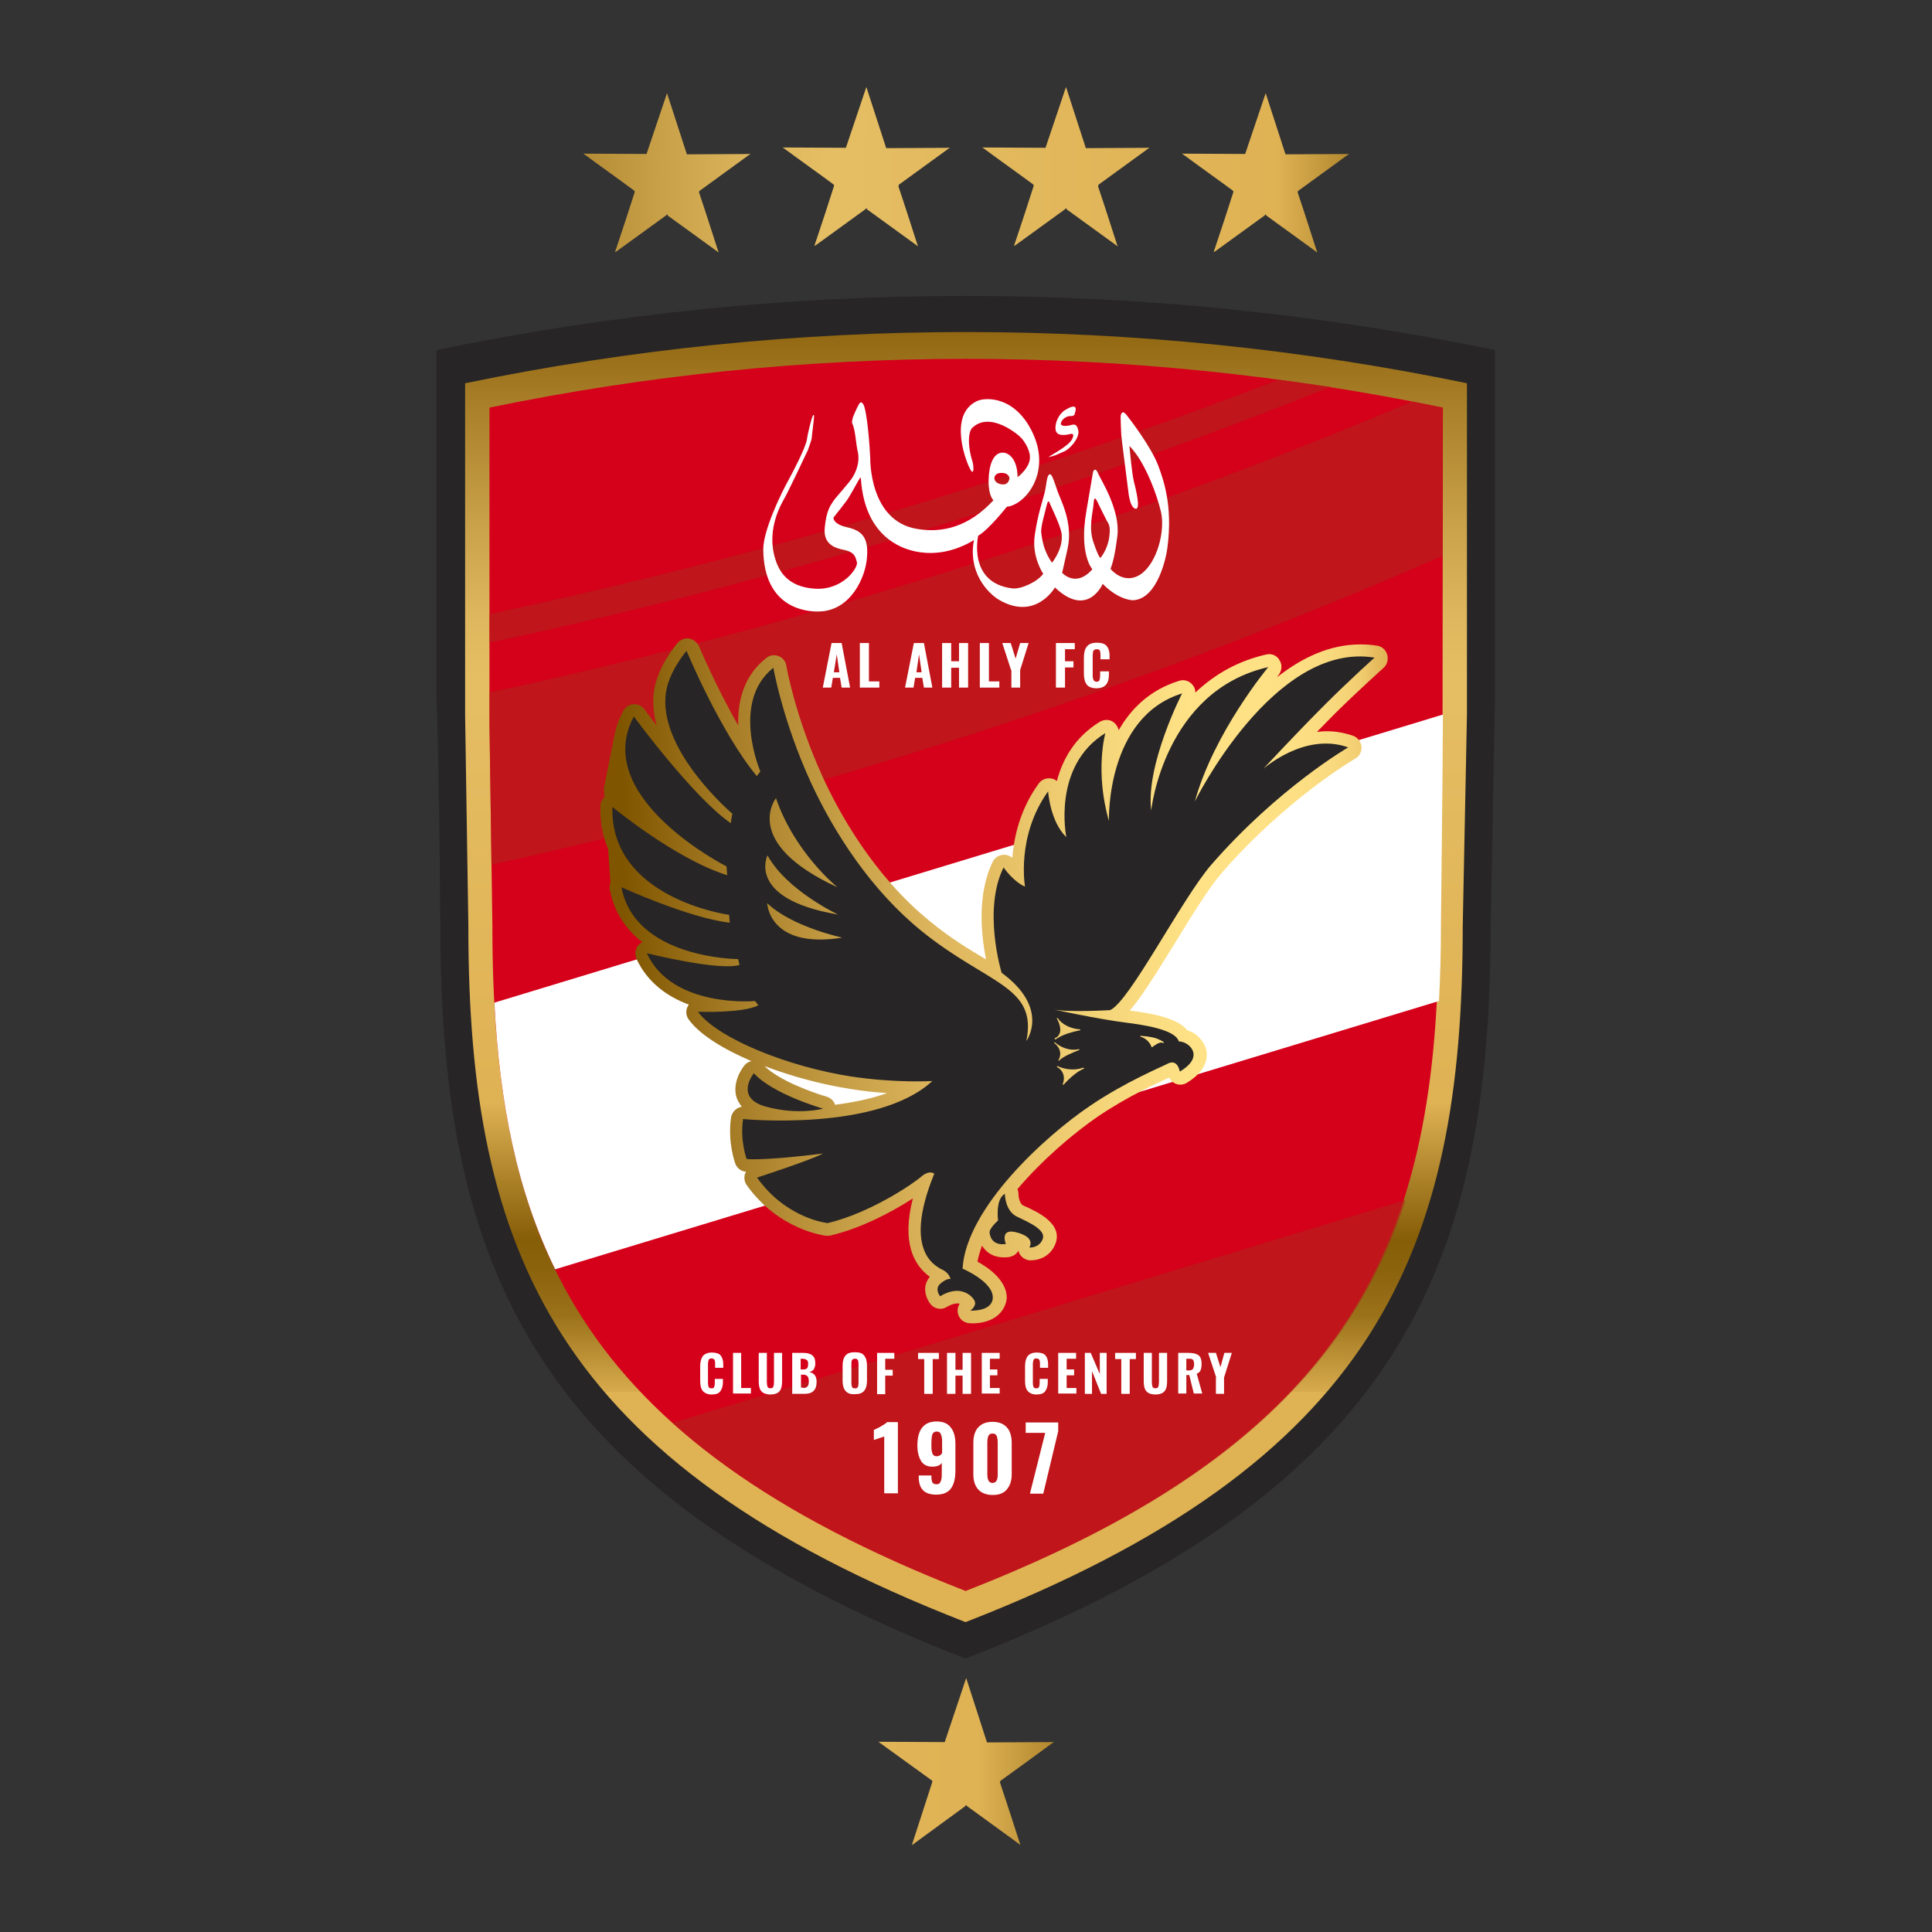 <?xml version="1.0" encoding="UTF-8"?>
<svg id="Layer_1" data-name="Layer 1" xmlns="http://www.w3.org/2000/svg" xmlns:xlink="http://www.w3.org/1999/xlink" viewBox="0 0 960 960">
  <rect x="0" y="0" width="960" height="960" fill="#333333" stroke="none"/>
  <defs>
    <style>
      .cls-1 {
        fill: url(#linear-gradient-6);
      }

      .cls-1, .cls-2, .cls-3, .cls-4, .cls-5, .cls-6, .cls-7, .cls-8, .cls-9, .cls-10, .cls-11, .cls-12, .cls-13 {
        stroke-width: 0px;
      }

      .cls-2, .cls-3 {
        fill: #272525;
      }

      .cls-3, .cls-7 {
        fill-rule: evenodd;
      }

      .cls-4 {
        fill: url(#linear-gradient-5);
      }

      .cls-5 {
        fill: none;
      }

      .cls-6 {
        fill: #fff;
      }

      .cls-7 {
        fill: url(#linear-gradient);
      }

      .cls-8 {
        fill: url(#linear-gradient-2);
      }

      .cls-9 {
        fill: url(#linear-gradient-7);
      }

      .cls-10 {
        fill: url(#linear-gradient-3);
      }

      .cls-11 {
        fill: #b4221a;
        isolation: isolate;
        opacity: .63;
      }

      .cls-12 {
        fill: url(#linear-gradient-4);
      }

      .cls-13 {
        fill: #d5001a;
      }
    </style>
    <linearGradient id="linear-gradient" x1="1338.25" y1="663.59" x2="1338.25" y2="-983.03" gradientTransform="translate(-135.05 338) scale(.46 -.46)" gradientUnits="userSpaceOnUse">
      <stop offset=".14" stop-color="#805500"/>
      <stop offset=".22" stop-color="#a87f28"/>
      <stop offset=".3" stop-color="#c9a149"/>
      <stop offset=".36" stop-color="#deb65d"/>
      <stop offset=".4" stop-color="#e5be64"/>
      <stop offset=".45" stop-color="#e4bb60"/>
      <stop offset=".68" stop-color="#dfb254"/>
      <stop offset=".74" stop-color="#a27820"/>
      <stop offset=".77" stop-color="#875e08"/>
      <stop offset=".79" stop-color="#8c630d"/>
      <stop offset=".82" stop-color="#9b721a"/>
      <stop offset=".84" stop-color="#b4892f"/>
      <stop offset=".87" stop-color="#d7ab4d"/>
      <stop offset=".87" stop-color="#dfb254"/>
      <stop offset="1" stop-color="#dfb254"/>
    </linearGradient>
    <linearGradient id="linear-gradient-2" x1="753.58" y1="-331.17" x2="2290.6" y2="-309.37" gradientTransform="translate(-135.05 338) scale(.46 -.46)" gradientUnits="userSpaceOnUse">
      <stop offset=".14" stop-color="#805500"/>
      <stop offset=".22" stop-color="#a87f28"/>
      <stop offset=".3" stop-color="#c9a149"/>
      <stop offset=".36" stop-color="#deb65d"/>
      <stop offset=".4" stop-color="#e5be64"/>
      <stop offset=".48" stop-color="#f6d67a"/>
      <stop offset=".54" stop-color="#ffe286"/>
      <stop offset=".61" stop-color="#fee084"/>
      <stop offset=".64" stop-color="#f9d97d"/>
      <stop offset=".66" stop-color="#f1cd70"/>
      <stop offset=".67" stop-color="#e6bc5f"/>
      <stop offset=".68" stop-color="#dfb254"/>
      <stop offset=".74" stop-color="#a27820"/>
      <stop offset=".77" stop-color="#875e08"/>
      <stop offset=".79" stop-color="#8c630d"/>
      <stop offset=".82" stop-color="#9b721a"/>
      <stop offset=".84" stop-color="#b4892f"/>
      <stop offset=".87" stop-color="#d7ab4d"/>
      <stop offset=".87" stop-color="#dfb254"/>
      <stop offset="1" stop-color="#dfb254"/>
    </linearGradient>
    <linearGradient id="linear-gradient-3" x1="485.79" y1="549.68" x2="2232.26" y2="546.17" xlink:href="#linear-gradient"/>
    <linearGradient id="linear-gradient-4" x1="485.79" y1="556.79" x2="2232.26" y2="553.29" xlink:href="#linear-gradient"/>
    <linearGradient id="linear-gradient-5" x1="485.79" y1="557.23" x2="2232.26" y2="553.72" xlink:href="#linear-gradient"/>
    <linearGradient id="linear-gradient-6" x1="485.79" y1="550.98" x2="2232.26" y2="547.47" xlink:href="#linear-gradient"/>
    <linearGradient id="linear-gradient-7" x1="102.95" y1="-1166.7" x2="1937.37" y2="-1170.38" xlink:href="#linear-gradient"/>
  </defs>
  <path id="path2" class="cls-3" d="M218.82,458.96c0,170.78,45.56,281.3,260.94,365.16,215.54-83.69,260.94-194.37,260.94-365.16l2.1-111.16v-173.85h0c-173.53-35.87-352.39-35.87-525.92,0v174.01c.32,0,1.45,49.93,1.94,111Z"/>
  <path id="path16" class="cls-7" d="M232.72,460.41c0,161.73,43.14,266.27,247.05,345.61,204.07-79.33,247.05-183.87,247.05-345.61l2.1-105.18v-164.8h0c-164.16-33.93-333.49-33.93-497.81,0v164.8l1.62,105.18Z"/>
  <path id="path17" class="cls-13" d="M716.95,202.54c-156.24-32.31-317.49-32.31-473.73,0v157.37l1.45,100.5c0,154.46,41.04,254.48,235.09,330.09,194.05-75.78,235.09-175.79,235.09-330.09v-59.46c1.29-13.57,1.94-27.14,1.94-41.04l.16-157.37Z"/>
  <path id="path18" class="cls-5" d="M661.21,192.36c-109.55,43.79-251.57,91.61-417.99,127.16v24.56c188.23-40.55,345.12-96.46,458.54-144.61-13.57-2.59-26.98-5.01-40.55-7.11h0Z"/>
  <path id="path19" class="cls-5" d="M243.22,202.54v102.6c153.49-32.64,286.31-75.78,392.14-116.49-130.39-17.45-262.88-12.93-392.14,13.9h0Z"/>
  <path id="path20" class="cls-5" d="M716.95,276.22c-112.45,49.44-274.67,109.87-472.6,153.49l.48,30.7c0,13.09.32,25.69.97,37.97l471.15-143.32v-78.85Z"/>
  <path id="path21" class="cls-5" d="M715.02,497.41l-439.16,133.3c13.57,27.79,32.48,53,58.17,76.26l364.19-110.68c10.02-30.05,15.03-62.85,16.8-98.88h0Z"/>
  <path id="path22" class="cls-6" d="M715.99,460.41s.97-86.6.97-100.5v-4.85l-471.31,143.15c2.59,49.93,11.15,93.55,30.21,132.49l439.16-133.3c.65-11.96.97-24.4.97-37h0Z"/>
  <path id="path23" class="cls-11" d="M698.37,596.3l-364.19,110.68c34.74,31.18,81.92,58.65,145.74,83.53,130.07-50.73,191.79-112.45,218.45-194.21Z"/>
  <path id="path24" class="cls-11" d="M716.95,202.54h0c-5.01-.97-10.02-2.1-15.19-3.07-113.42,47.99-270.31,104.05-458.54,144.61v15.83l.97,69.8c197.93-43.79,360.15-104.21,472.6-153.49v-73.68h.16Z"/>
  <path id="path25" class="cls-11" d="M635.36,188.65c-105.83,40.88-238.64,83.86-392.14,116.49v14.22c166.42-35.55,308.44-83.21,417.99-127.16-8.72-1.13-17.29-2.42-25.85-3.55Z"/>
  <g id="g36">
    <g id="g26">
      <path id="path26" class="cls-6" d="M535.83,214.01c-.65-3.55-2.26-3.23-3.88-2.75-3.88.97-4.85-.16-4.85-.65.48-3.07,4.04-4.04,4.85-3.88,1.13.16,1.78-.48,1.78-.48,0,0,.16.16.65-1.94.48-1.94-.32-2.26-.97-2.26s-1.29,0-4.04,1.62c-3.23,1.94-5.33,6.46-4.85,9.86.48,3.39,4.85,2.75,7.43,2.1,2.59-.48.81,2.75,0,3.72-1.78,2.26-7.76,5.82-8.89,6.46s-2.1,1.29-2.1,1.29c3.23-.48,5.33-1.78,7.76-2.75,3.07-1.29,7.76-6.79,7.11-10.34h0ZM551.18,266.85c-.81,6.3-4.36,10.34-4.36,10.34,0,0-.65.48-3.39-7.43-2.75-7.76-.32-14.86,0-19.87.32-4.04,1.29-1.78,2.75,1.29,1.13,2.42,2.75,5.49,3.39,6.79,1.13,2.42,2.42,2.59,1.62,8.89ZM522.74,279.61c-4.52-6.46-4.85-11.79-5.33-14.7-.48-2.91,1.94-10.5,2.75-14.06s1.62-.32,1.62-.32c0,0,5.01,10.34,5.66,14.22,1.29,7.59-4.69,14.86-4.69,14.86h0ZM497.05,235.02c4.2-.32,4.69,2.42,4.52,2.91s-.48,3.07-3.72,2.75c-5.17-.65-4.52-5.49-.81-5.66h0ZM575.58,231.46c-3.55-9.37-14.06-23.1-16-25.53-2.1-2.42-2.75,0-2.75,1.29s.16,6.3.32,8.89c.16,2.42,3.07,24.07,3.55,28.44.48,4.36,1.78,8.4,3.88,8.24,2.1-.32-.16-9.69-1.13-13.41-.97-3.55-2.26-17.77-2.26-17.77,0,0,1.13.97,3.39,4.04,5.17,7.11,10.02,19.23,12.28,28.6,2.26,9.53-1.94,25.69-10.18,31.18-8.4,5.49-14.86-2.75-14.86-2.75.16-.81,1.78-3.39,3.39-16.32,1.62-12.93-8.4-28.28-9.53-31.02-1.13-2.91-2.1-1.94-2.42-1.13-.32.81-.65,3.72-3.39,19.39-3.88,21.97,2.91,29.24,2.91,29.24-8.08,9.37-14.86,1.94-15.03,1.78,0,0,.32-.97,2.75-12.12,2.75-12.93-3.39-23.75-5.01-28.44s-2.75-8.4-3.72-8.4c-1.78.16-1.62,4.85-2.75,9.37-1.13,4.52-3.23,10.02-4.85,20.84-1.62,10.83,4.2,19.23,4.2,19.23-2.75,3.88-10.83,7.76-15.35,7.27-22.3-2.75-16.97-26.17-16.97-26.17,5.17-2.91,14.22-14.38,14.22-14.38,9.21-.97,21.81-16.64,13.25-35.87-8.56-19.23-23.75-18.74-28.11-16.64-14.7,6.95-5.01,31.35-3.07,34.25,1.78,2.91,1.45-2.26.97-3.88-2.91-9.21-1.94-15.51-.16-17.13,8.89-8.4,22.94,3.39,24.56,5.33,1.62,1.94,5.17,7.11,3.72,11.63-1.45,4.52-5.82,7.59-5.82,7.59,0-9.05-4.52-12.76-8.24-12.12-3.72.65-5.98,5.66-6.14,13.57-.16,7.92,2.42,10.02,2.42,10.02-12.12,13.09-25.21,16.48-38.13,14.22-23.91-4.04-23.1-35.38-23.1-35.38-.81-15.19-2.26-23.59-3.07-25.69s-1.78-2.1-2.26-1.29c-.65.81-2.42,4.69-3.23,6.79-.65,2.1-.48,2.91-.48,2.91,1.78,3.72,1.78,9.86,2.91,14.7.97,4.69-.81,9.21-2.42,11.96-1.62,2.91-8.24,9.86-9.86,12.28s-3.39,5.01-4.2,13.09c-.81,8.24,4.85,10.18,9.86,11.15,5.17,1.13,5.49,3.72,6.14,6.14s-6.62,13.73-20.52,13.09c-14.86-.81-18.58-9.86-20.2-15.19-4.36-14.86,3.39-27.31,4.69-29.73,1.45-2.42,10.83-22.14,11.63-23.91.65-1.78,1.94-5.33,1.94-6.14s1.13-9.21,1.13-10.34c.16-1.13-.32-1.45-.65-.48-.48.81-2.26,7.43-2.91,11.79-.81,4.36-7.11,16.32-9.05,19.87-3.72,6.62-12.76,25.37-12.6,34.74.32,28.6,20.68,30.86,27.47,30.7,16-.16,23.43-17.13,24.07-26.98.81-9.86-2.59-13.25-9.86-14.86s-6.79-4.85-6.79-4.85c.97-1.13,6.14-7.76,7.11-9.21.97-1.45,4.85-8.4,5.49-9.53.65-1.13.97-1.13.97-1.13,1.94,33.12,25.53,38.62,37.97,37.32,10.5-.97,18.26-6.3,18.26-6.3-3.07,16,6.79,26.34,12.44,29.73,18.26,10.66,27.79-6.14,27.79-6.14,16.32,15.51,23.75-1.78,23.75-1.78,6.14,6.3,12.6,8.4,15.67,8.08,11.47-1.13,15.83-20.68,16.48-26.17,2.75-21-2.1-33.93-4.52-40.55h0Z"/>
    </g>
    <g id="g35">
      <g id="g34">
        <path id="path27" class="cls-6" d="M413.2,319.52h5.01l4.2,22.14h-4.2l-.81-4.85h-3.55l-.81,4.85h-4.2l4.36-22.14ZM417.07,334.06l-1.29-8.89-1.45,8.89h2.75Z"/>
        <path id="path28" class="cls-6" d="M427.25,319.52h4.52v19.07h5.17v3.07h-9.69v-22.14Z"/>
        <path id="path29" class="cls-6" d="M454.08,319.52h5.01l4.2,22.14h-4.2l-.81-4.85h-3.55l-.81,4.85h-4.2l4.36-22.14ZM457.95,334.06l-1.29-8.89-1.29,8.89h2.59Z"/>
        <path id="path30" class="cls-6" d="M468.13,319.52h4.52v9.05h3.88v-9.05h4.52v22.14h-4.52v-9.86h-3.88v9.86h-4.52v-22.14Z"/>
        <path id="path31" class="cls-6" d="M486.87,319.52h4.52v19.07h5.17v3.07h-9.69v-22.14Z"/>
        <path id="path32" class="cls-6" d="M502.39,332.93l-4.36-13.41h4.2l2.42,7.76,2.26-7.76h4.2l-4.2,13.41v8.72h-4.36v-8.72h-.16Z"/>
        <path id="path33" class="cls-6" d="M524.68,319.52h9.37v3.07h-4.85v5.98h4.2v3.07h-4.2v10.02h-4.52v-22.14Z"/>
        <path id="path34" class="cls-6" d="M540.03,340.2c-.97-1.29-1.45-3.07-1.45-5.49v-7.92c0-2.42.48-4.36,1.45-5.49.97-1.29,2.59-1.94,5.01-1.94,2.26,0,3.88.48,4.85,1.62s1.45,2.75,1.45,4.69v1.94h-4.52v-2.1c0-.65,0-1.13-.16-1.62,0-.32-.16-.81-.48-.97-.32-.32-.65-.32-1.29-.32-.81,0-1.29.32-1.62.81-.16.48-.32,1.29-.32,2.26v10.02c0,.97.16,1.78.48,2.26s.81.81,1.45.81c.81,0,1.29-.32,1.45-.81.16-.48.32-1.29.32-2.26v-2.1h4.36v1.78c0,2.1-.48,3.72-1.45,4.85-.97,1.13-2.59,1.78-4.85,1.78-2.1,0-3.72-.65-4.69-1.78h0Z"/>
      </g>
    </g>
  </g>
  <g id="g52">
    <g id="g51">
      <path id="path36" class="cls-6" d="M349.21,691.14c-.97-1.13-1.29-2.91-1.29-5.01v-7.27c0-2.26.48-3.88,1.29-5.01.97-1.13,2.42-1.78,4.52-1.78s3.55.48,4.36,1.45c.81.97,1.29,2.42,1.29,4.36v1.78h-4.04v-1.94c0-.65,0-1.13-.16-1.45,0-.32-.16-.65-.48-.97-.32-.16-.65-.32-1.13-.32-.81,0-1.29.32-1.45.81s-.32,1.13-.32,2.1v9.21c0,.97.16,1.62.32,2.1.32.48.65.65,1.45.65.65,0,1.13-.16,1.29-.65.16-.48.32-1.13.32-2.1v-1.94h4.04v1.62c0,1.94-.48,3.39-1.29,4.52-.81,1.13-2.26,1.62-4.36,1.62-1.94,0-3.39-.65-4.36-1.78h0Z"/>
      <path id="path37" class="cls-6" d="M364.24,672.24h4.04v17.45h4.85v2.75h-8.89v-20.2Z"/>
      <path id="path38" class="cls-6" d="M379.27,692.11c-.81-.48-1.45-1.29-1.78-2.26-.32-.97-.48-2.26-.48-3.72v-13.9h4.04v14.54c0,.97.16,1.78.32,2.26.16.48.65.81,1.45.81s1.29-.32,1.45-.81.32-1.29.32-2.26v-14.54h4.04v13.9c0,1.45-.16,2.75-.48,3.72-.32.97-.97,1.78-1.78,2.26-.81.48-2.1.81-3.55.81s-2.59-.32-3.55-.81Z"/>
      <path id="path39" class="cls-6" d="M393.81,672.24h5.17c1.94,0,3.55.32,4.52,1.13,1.13.81,1.62,2.1,1.62,4.2,0,1.13-.32,2.1-.81,2.91-.48.65-1.29,1.13-2.26,1.29,1.13.16,2.1.65,2.75,1.45.65.81.97,1.94.97,3.39,0,4.04-1.94,5.98-5.98,5.98h-6.14v-20.36h.16ZM398.98,680.48c.97,0,1.62-.16,2.1-.65.32-.48.48-1.13.48-2.1s-.16-1.62-.65-1.94-1.13-.65-2.26-.65h-.81v5.33h1.13ZM399.14,689.69c.97,0,1.78-.32,2.1-.81.48-.48.65-1.29.65-2.42s-.16-1.94-.65-2.59c-.48-.48-1.13-.81-2.1-.81h-1.13v6.46h1.13v.16Z"/>
      <path id="path40" class="cls-6" d="M420.14,691.14c-.97-1.13-1.45-2.75-1.45-5.01v-7.59c0-2.26.48-3.88,1.45-5.01.97-1.13,2.42-1.62,4.69-1.62,2.1,0,3.72.48,4.52,1.62.97,1.13,1.45,2.75,1.45,5.01v7.59c0,2.1-.48,3.88-1.45,5.01-.97,1.13-2.42,1.62-4.52,1.62-2.26.16-3.72-.48-4.69-1.62ZM426.28,689.2c.16-.48.32-1.13.32-1.94v-9.53c0-.81-.16-1.45-.32-1.94-.32-.48-.65-.65-1.45-.65-.65,0-1.13.16-1.45.65-.32.48-.32,1.13-.32,1.94v9.53c0,.81.16,1.45.32,1.94s.65.65,1.45.65c.65.16,1.13-.16,1.45-.65Z"/>
      <path id="path41" class="cls-6" d="M435.82,672.24h8.56v2.91h-4.52v5.49h3.72v2.91h-3.72v9.21h-4.04v-20.52Z"/>
      <path id="path42" class="cls-6" d="M459.25,675.31h-3.07v-3.07h10.34v3.07h-3.07v17.29h-4.2v-17.29Z"/>
      <path id="path43" class="cls-6" d="M470.56,672.24h4.2v8.4h3.55v-8.4h4.2v20.36h-4.2v-9.05h-3.55v9.05h-4.2v-20.36Z"/>
      <path id="path44" class="cls-6" d="M487.84,672.24h8.89v2.91h-4.85v5.33h3.72v2.91h-3.72v6.3h4.85v2.75h-8.89v-20.2Z"/>
      <path id="path45" class="cls-6" d="M510.63,691.14c-.97-1.13-1.29-2.91-1.29-5.01v-7.27c0-2.26.48-3.88,1.29-5.01.97-1.13,2.42-1.78,4.52-1.78s3.55.48,4.36,1.45c.81.97,1.29,2.42,1.29,4.36v1.78h-4.04v-1.94c0-.65,0-1.13-.16-1.45,0-.32-.16-.65-.48-.97-.32-.16-.65-.32-1.13-.32-.81,0-1.29.32-1.45.81-.16.48-.32,1.13-.32,2.1v9.21c0,.97.16,1.62.32,2.1.32.48.65.65,1.45.65.65,0,1.13-.16,1.29-.65.16-.48.32-1.13.32-2.1v-1.94h4.04v1.62c0,1.94-.48,3.39-1.29,4.52-.81,1.13-2.26,1.62-4.36,1.62-1.94,0-3.39-.65-4.36-1.78h0Z"/>
      <path id="path46" class="cls-6" d="M525.81,672.24h8.89v2.91h-4.69v5.33h3.72v2.91h-3.72v6.3h4.85v2.75h-9.05v-20.2Z"/>
      <path id="path47" class="cls-6" d="M539.06,672.24h2.91l4.52,10.5v-10.5h3.39v20.36h-2.75l-4.52-11.31v11.31h-3.55v-20.36Z"/>
      <path id="path48" class="cls-6" d="M557.16,675.31h-3.07v-3.07h10.34v3.07h-3.07v17.29h-4.2v-17.29Z"/>
      <path id="path49" class="cls-6" d="M570.57,692.11c-.81-.48-1.45-1.29-1.78-2.26-.32-.97-.48-2.26-.48-3.72v-13.9h4.04v14.54c0,.97.16,1.78.32,2.26.16.48.65.81,1.45.81s1.29-.32,1.45-.81c.16-.48.32-1.29.32-2.26v-14.54h4.04v13.9c0,1.45-.16,2.75-.48,3.72-.32.97-.97,1.78-1.78,2.26-.81.48-2.1.81-3.55.81s-2.75-.32-3.55-.81h0Z"/>
      <path id="path50" class="cls-6" d="M585.11,672.24h5.33c2.26,0,3.88.32,5.01,1.13,1.13.81,1.62,2.26,1.62,4.2,0,1.29-.16,2.42-.48,3.23s-.97,1.45-1.94,1.78l2.75,9.86h-4.2l-2.26-9.21h-1.45v9.21h-4.04v-20.2h-.32ZM590.6,680.96c.97,0,1.62-.16,2.1-.65.32-.48.65-1.29.65-2.26s-.16-1.78-.48-2.26c-.32-.48-.97-.65-1.94-.65h-1.45v5.82h1.13Z"/>
      <path id="path51" class="cls-6" d="M604.34,684.51l-4.04-12.28h3.88l2.26,7.11,1.94-7.11h3.72l-3.88,12.28v8.08h-4.04v-8.08h.16Z"/>
    </g>
  </g>
  <g id="g56">
    <g id="g55">
      <path id="path52" class="cls-6" d="M439.37,713.76c-.32.16-.65.32-1.29.48s-1.13.32-1.45.48c-1.29.48-2.1.65-2.42.81v-5.01c.97-.48,2.26-.97,3.55-1.78,1.45-.81,2.42-1.45,3.07-2.1h5.33v35.38h-6.79v-28.28Z"/>
      <path id="path53" class="cls-6" d="M458.6,740.42c-1.45-1.45-2.1-3.72-2.1-6.79v-.48h6.3c0,1.62.16,2.75.48,3.39s.97.97,2.1.97c.81,0,1.29-.16,1.62-.65.32-.48.65-1.13.81-2.1s.16-2.42.16-4.36v-3.55c-.32.65-.97,1.13-1.78,1.45-.81.32-1.78.48-2.91.48-2.59,0-4.52-.97-5.66-2.91-1.13-1.94-1.78-4.52-1.78-7.59,0-7.92,3.23-11.96,9.53-11.96,3.23,0,5.66.97,7.11,3.07,1.62,1.94,2.26,4.85,2.26,8.24v12.93c0,3.88-.65,6.79-2.1,8.89-1.45,2.1-3.88,3.23-7.43,3.23-3.07,0-5.33-.81-6.62-2.26h0ZM468.13,722v-5.66c0-1.62-.16-2.75-.65-3.72-.32-.97-1.13-1.29-2.1-1.29s-1.78.48-2.1,1.45c-.32.97-.48,2.59-.48,4.69,0,1.45,0,2.75.16,3.39.16.81.32,1.45.65,1.94.32.48.97.81,1.78.81,1.13,0,2.1-.48,2.75-1.62h0Z"/>
      <path id="path54" class="cls-6" d="M486.07,740.1c-1.62-1.78-2.42-4.36-2.42-7.43v-15.83c0-3.23.81-5.82,2.42-7.59,1.62-1.78,3.88-2.75,7.11-2.75s5.49.97,7.11,2.75c1.62,1.78,2.42,4.36,2.42,7.59v15.83c0,3.07-.81,5.49-2.42,7.43-1.62,1.94-4.04,2.75-6.95,2.75-3.23,0-5.66-.97-7.27-2.75h0ZM495.76,732.5v-15.67c0-1.29-.16-2.42-.48-3.23-.32-.81-.97-1.29-2.1-1.29s-1.78.48-2.1,1.29c-.32.81-.48,1.94-.48,3.23v15.67c0,2.91.81,4.36,2.59,4.36s2.59-1.45,2.59-4.36h0Z"/>
      <path id="path55" class="cls-6" d="M519.35,711.98h-9.69v-5.17h16.16v4.36l-7.43,31.02h-6.62l7.59-30.21Z"/>
    </g>
  </g>
  <g id="g76">
    <path id="path75" class="cls-8" d="M379.91,529.73c7.27,7.27,24.56,13.41,30.86,15.19,2.1.65,3.55,2.1,4.2,4.04,8.72-1.13,17.77-2.91,25.85-5.82-5.66-.32-11.96-.97-18.58-2.1-13.57-2.1-28.76-6.14-42.33-11.31M483,657.53h-1.13c-2.75-.16-5.17-1.94-5.82-4.69-.48-1.78-.16-3.55.81-5.01-.32-.16-.81-.16-1.29-.16-1.45,0-3.23.65-5.17,1.78-2.59,1.62-5.98.97-7.92-1.29-.48-.65-3.07-3.88-2.75-8.24.16-2.1.97-3.88,2.26-5.49-7.92-5.82-14.06-16.97-8.4-38.94-9.69,6.3-25.21,14.7-40.88,18.42-.65.16-1.45.16-2.1.16-.97-.16-23.59-2.75-39.59-25.21-1.13-1.62-1.45-3.72-.81-5.66l.48-.97h0c-2.42-.16-4.52-1.78-5.33-4.04-.16-.48-3.88-10.66-2.1-22.94.48-2.75,2.59-4.85,5.33-5.33-1.29-1.62-2.1-3.23-2.59-4.52-2.42-7.92,3.23-15.19,3.88-16,.97-1.13,2.1-1.94,3.55-2.1-13.9-5.98-25.69-13.09-31.18-20.68-1.45-1.94-1.62-4.52-.48-6.62.16-.32.32-.48.48-.81-10.34-3.88-20.36-10.66-26.01-22.78-.97-2.26-.65-4.69.81-6.62.65-.65,1.29-1.29,2.1-1.62-7.76-5.98-13.9-14.38-16.16-26.17-.16-1.13-.16-2.26.32-3.23l-1.13-16.8c-2.75-6.46-4.04-13.73-3.88-21.33,0-1.78.81-3.39,2.1-4.52l-.32-4.52,5.17-25.85c.81-4.36,2.26-8.56,4.52-12.6.97-1.94,2.91-3.07,5.01-3.23,2.1-.16,4.2.81,5.49,2.59,0,.16,2.42,3.23,5.98,7.92-1.29-4.69-1.78-9.37-1.62-14.22.81-13.73,11.63-26.34,12.12-26.82,1.45-1.62,3.55-2.42,5.66-2.1s3.88,1.78,4.85,3.72c.16.32,8.56,20.36,19.55,39.42-.32-11.47,2.42-24.4,13.9-33.45,1.78-1.45,4.04-1.78,6.14-.97s3.55,2.59,3.88,4.85c0,.32,4.52,25.69,18.1,55.26,7.76,16.97,24.88,48.63,53.16,71.58,10.18,8.4,19.55,14.06,27.79,18.9l.16.16c-2.26-11.47-4.69-32.31,3.39-48.63.97-1.94,2.91-3.23,5.17-3.39,1.62-.16,3.23.48,4.52,1.45.81-10.18,3.72-23.91,13.09-36.84,1.45-2.1,4.2-3.07,6.79-2.42.81.16,1.62.65,2.26,1.13,2.75-10.5,8.72-21.65,21.33-29.41,2.26-1.29,5.01-1.29,6.95.32,1.29.97,2.1,2.42,2.42,3.88,5.98-10.5,15.35-20.04,30.05-24.56,2.42-.81,5.01,0,6.62,1.94.97,1.13,1.45,2.42,1.45,3.88,9.86-9.37,21.65-15.83,35.22-18.9,2.59-.65,5.33.48,6.62,2.91,1.45,2.26,1.13,5.17-.48,7.27,0,0-.32.32-.81,1.13,12.12-9.53,26.01-16.32,41.36-16.32,2.75,0,5.66.16,8.4.65,2.42.32,4.36,2.1,5.01,4.52.65,2.26,0,4.85-1.78,6.46-.16.16-12.12,10.83-24.4,22.94-2.91,2.91-5.82,5.98-8.72,8.89,1.62-.16,3.23-.32,4.85-.32,4.52,0,8.89.81,13.09,2.26,2.26.81,3.88,2.91,4.2,5.33.16,2.42-.97,4.85-3.07,5.98-.32.16-34.25,19.87-66.57,57.04-6.14,7.11-14.7,21-22.94,34.42-9.86,16-16.97,27.31-22.62,33.77h0c16,1.94,24.72,5.01,28.76,9.86,1.45.48,3.07,1.13,4.52,2.42,3.39,2.75,5.33,6.62,5.01,10.5-.32,4.85-3.72,9.37-9.86,13.09-1.78,1.13-4.04,1.29-5.98.32-1.29-.65-2.26-1.62-2.75-2.91-5.82,2.59-21,9.53-35.55,19.39-11.79,8.08-27.47,21.33-39.91,36.03.32.81.48,1.62.48,2.59s.48,4.85,2.59,5.66c6.95,3.07,19.87,9.05,15.67,19.23-2.42,5.82-7.76,7.92-11.96,7.92h-.97c-2.26-.32-4.2-1.78-5.01-3.72-.16-.32-.32-.81-.32-1.13-.81,1.62-2.26,2.59-4.04,3.07-.32.16-1.62.32-3.23.32-4.85,0-8.56-2.1-10.83-5.82-.97,2.75-1.78,5.33-2.26,7.92,5.82,3.23,14.86,9.69,14.54,18.42-.97,7.43-7.43,12.28-17.29,12.28h0Z"/>
    <path id="path76" class="cls-2" d="M499.8,618.11s-3.39-8.24,5.66-5.66c9.53,2.59,5.98,7.43,5.98,7.43,0,0,4.69.48,6.62-4.04,1.94-4.52-6.3-8.24-12.44-11.15-6.3-2.75-6.3-11.47-6.3-11.47-4.85,2.59-3.39,13.25-3.39,13.25,0,0-4.52,3.88-4.2,6.14.97,7.11,8.08,5.49,8.08,5.49M418.53,465.91c-36.52,5.82-37.32-17.13-37.32-17.13,12.28,11.79,37.32,17.13,37.32,17.13ZM416.43,454.43c-45.89-7.76-35.06-29.41-35.06-29.41,9.53,17.45,35.06,29.41,35.06,29.41ZM416.11,440.86c-48.15-22.14-30.54-44.27-30.54-44.27,9.37,27.31,30.54,44.27,30.54,44.27ZM593.67,398.37c9.53-34.58,36.52-66.89,36.52-66.89-51.86,11.79-58.17,71.25-58.17,71.25-2.75-22.94,15.35-58.17,15.35-58.17-37.97,11.79-36.35,63.34-36.35,63.34-7.11-24.56-1.78-43.62-1.78-43.62-26.66,16.48-19.39,51.7-19.39,51.7-8.08-7.76-9.05-22.78-9.05-22.78-16,22.3-11.47,47.34-11.47,47.34-5.82-2.42-10.66-9.53-10.66-9.53-10.5,21.17-.97,52.35-.97,52.35,24.24,17.77,12.28,33.93,12.28,33.93,5.66-27.47-19.07-27.95-52.19-54.77-25.04-20.36-43.3-48.63-54.93-73.84-14.06-30.7-18.58-56.87-18.58-56.87-21.33,16.97-6.46,51.54-6.46,51.54l-1.78,2.26c-18.1-21.81-34.9-62.21-34.9-62.21,0,0-9.86,11.31-10.5,23.1-1.78,28.11,33.28,57.84,33.28,57.84-.32,1.13-.81,4.69-.81,4.69-18.74-12.93-48.15-53-48.15-53-21.65,40.23,46.05,74.49,46.05,74.49l.32,4.36c-25.85-8.08-57.04-33.93-57.04-33.93-1.29,45.56,58,53.64,58,53.64l.32,3.88c-20.2-2.26-53.8-17.61-53.8-17.61,6.62,35.55,58,35.71,58,35.71l.65,2.91c-10.34,3.07-46.05-5.82-46.05-5.82,12.6,27.47,53.8,23.75,53.8,23.75l1.62,2.1c-7.59,4.04-30.05,3.23-30.05,3.23,9.86,13.25,44.76,27.31,76.1,32.15,22.46,3.39,40.39,2.26,40.39,2.26-27.31,25.37-94.04,18.9-94.04,18.9-1.62,10.83,1.78,19.87,1.78,19.87,10.34.81,37.97-2.75,37.97-2.75-5.98,3.23-32.8,11.96-32.8,11.96,14.54,20.52,35.06,22.62,35.06,22.62,21.17-5.01,42.49-19.55,46.53-23.1,4.2-3.55,6.46-1.45,6.46-1.45-16.48,40.39,2.1,46.53,4.85,48.15s3.23,4.2,3.23,4.2c0,0-1.45-.65-4.85,2.1-3.39,2.75-.32,6.46-.32,6.46,9.53-5.82,15.35-.81,16.97,1.94,1.62,2.75-1.94,5.17-1.94,5.17,0,0,10.83.65,11.15-6.3.32-8.08-15.03-14.54-15.03-14.54,1.78-30.21,41.36-66.08,63.18-80.79,17.77-12.12,36.68-19.87,38.62-21,5.17-2.75,6.14,3.88,6.14,3.88,9.53-5.66,7.27-10.83,4.2-13.25-2.26-1.78-4.69-1.78-4.69-1.78-1.29-4.52-11.15-7.43-25.53-9.21-14.38-1.78-37.49-6.79-37.49-6.79,7.27,1.78,28.92.48,28.92.48,9.69-4.36,35.38-54.93,50.09-72.06,33.45-38.45,68.18-58.49,68.18-58.49-21.65-7.76-42.17,10.66-42.17,10.66,0,0,15.67-16.97,30.7-31.99,12.44-12.44,24.56-23.27,24.56-23.27-50.09-8.24-89.35,71.58-89.35,71.58h0ZM566.69,514.7c2.26.16,5.33.48,7.43,1.13.48.16.81.32,1.29.48.32.16,3.07,1.29,2.91,1.78-.16.32-.65.16-.81,0-1.29-.48-4.04,1.45-5.01,2.26h-.16c-.16,0-.16-.16-.16-.16-.81-2.26-2.91-4.36-5.33-5.01-.16,0-.16-.16-.16-.32-.16,0-.16-.16,0-.16h0ZM538.58,531.02c-3.39,1.29-7.59,5.17-10.02,7.92q-.16.16-.32,0c-.16,0-.16-.16-.16-.32.81-2.1.81-4.36-.48-6.3-.48-.81-1.45-1.62-2.26-2.1-.16,0-.16-.16-.16-.32s.16-.16.32-.16c3.72,1.78,8.72,2.26,12.6.81.16,0,.32,0,.32.16.48.16.32.32.16.32ZM525.49,515.83c-.32.32-.81.48-1.13.65-.16,0-.32,0-.32-.16v-.32c.32-.32.65-.48,1.13-.65,2.91-2.42,1.45-6.46,0-9.21,0-.16,0-.32.16-.32s.32,0,.32.16c2.26,3.39,7.11,5.33,10.99,5.49.16,0,.16.16.16.16q0,.16-.16.32c-3.39.65-8.08,1.94-11.15,3.88h0ZM524.36,518.09c3.07,2.59,7.59,4.2,11.63,3.23.16,0,.32,0,.32.16s0,.32-.16.32c-2.59.97-8.08,3.23-9.86,5.17q-.16.16-.32,0c-.16,0-.16-.16,0-.32,1.78-3.07.65-6.14-1.94-8.24h0l-.16-.16c-.16-.16-.16-.32,0-.32,0-.16.16-.16.48.16h0ZM409,550.89s-24.88-7.11-34.42-17.61c0,0-10.02,12.28,6.14,16.64,16,4.36,28.28.97,28.28.97h0Z"/>
  </g>
  <g id="g135">
    <path id="path90" class="cls-10" d="M347.92,94.61c8.08-5.82,16.16-11.79,24.24-17.61.16-.16.48-.32.65-.48v-.16c-.16,0-.48.16-.65.16l-30.86.16-9.86-30.38-10.18,30.21-31.02-.16q-.16,0-.32-.16v.16c.16.16.32.32.65.48,8.08,5.98,16.32,11.79,24.4,17.77.48.32.48.65.32,1.13-2.91,9.05-5.82,18.1-8.89,27.14-.32.81-.48,1.45-.81,2.42.32-.16.48-.32.65-.32,8.24-5.98,16.48-11.96,24.72-17.93.32-.32.48-.48.48-.97v-4.36h0v4.52c0,.48.16.65.48.97,8.24,5.98,16.48,11.96,24.72,17.93.16.16.32.16.48.32-.16-.32-.16-.65-.32-.81-3.07-9.53-6.14-19.23-9.37-28.76-.16-.65,0-.97.48-1.29h0Z"/>
    <path id="path105" class="cls-12" d="M446.97,91.54c8.08-5.82,16.16-11.79,24.24-17.61.16-.16.48-.32.65-.48v-.16c-.16,0-.48.16-.65.16l-30.86.16-9.86-30.38-10.18,30.21-31.02-.16q-.16,0-.32-.16v.16c.16.16.32.32.65.48,8.08,5.98,16.32,11.79,24.4,17.77.48.32.48.65.32,1.13-2.91,9.05-5.82,18.1-8.89,27.14-.32.81-.48,1.45-.81,2.42.32-.16.48-.32.65-.32,8.24-5.98,16.48-11.96,24.72-17.93.32-.32.48-.48.48-.97v-4.36h0v4.52c0,.48.16.65.48.97,8.24,5.98,16.48,11.96,24.72,17.93.16.16.32.16.48.32-.16-.32-.16-.65-.32-.81-3.07-9.53-6.14-19.23-9.37-28.76,0-.65,0-.97.48-1.29h0Z"/>
    <path id="path120" class="cls-4" d="M546.17,91.54c8.08-5.82,16.16-11.79,24.24-17.61.16-.16.48-.32.65-.48v-.16c-.16,0-.48.16-.65.16l-30.86.16-9.86-30.38-10.18,30.21-31.02-.16q-.16,0-.32-.16v.16c.16.16.32.32.65.48,8.08,5.98,16.32,11.79,24.4,17.77.48.32.48.65.32,1.13-2.91,9.05-5.82,18.1-8.89,27.14-.32.81-.48,1.45-.81,2.42.32-.16.48-.32.65-.32,8.24-5.98,16.48-11.96,24.72-17.93.32-.32.48-.48.48-.97v-4.36h0v4.52c0,.48.16.65.48.97,8.24,5.98,16.48,11.96,24.72,17.93.16.16.32.16.48.32-.16-.32-.16-.65-.32-.81-3.07-9.53-6.14-19.23-9.37-28.76,0-.65,0-.97.48-1.29Z"/>
    <path id="path135" class="cls-1" d="M645.38,94.61c8.08-5.82,16.16-11.79,24.24-17.61.16-.16.48-.32.65-.48v-.16c-.16,0-.48.16-.65.16l-30.86.16-9.86-30.38-10.18,30.21-31.02-.16q-.16,0-.32-.16v.16c.16.16.32.32.65.48,8.08,5.98,16.32,11.79,24.4,17.77.48.32.48.65.32,1.13-2.91,9.05-5.82,18.1-8.89,27.14-.32.81-.48,1.45-.81,2.42.32-.16.48-.32.65-.32,8.24-5.98,16.48-11.96,24.72-17.93.32-.32.48-.48.48-.97v-4.36h0v4.52c0,.48.16.65.48.97,8.24,5.98,16.48,11.96,24.72,17.93.16.16.32.16.48.32-.16-.32-.16-.65-.32-.81-3.07-9.53-6.14-19.23-9.37-28.76-.16-.65,0-.97.48-1.29Z"/>
  </g>
  <path id="path150" class="cls-9" d="M497.38,884.7c8.56-6.14,16.97-12.28,25.53-18.58.32-.16.48-.32.65-.48v-.16c-.16,0-.48.16-.65.16l-32.48.16-10.34-31.99-10.66,31.83-32.64-.16c-.16,0-.32,0-.32-.16v.16c.16.16.48.32.65.48,8.56,6.14,17.13,12.44,25.69,18.58.48.32.65.65.32,1.29-3.07,9.53-6.14,19.07-9.21,28.44-.32.81-.48,1.62-.81,2.59.32-.16.48-.32.65-.48,8.56-6.3,17.29-12.6,25.85-18.9.32-.32.48-.65.48-.97v-4.69h0v4.69c0,.48.16.81.48.97,8.72,6.3,17.29,12.6,26.01,18.9.16.16.32.16.48.32-.16-.32-.16-.65-.32-.81-3.23-10.02-6.46-20.04-9.86-30.21,0-.16,0-.48.48-.97h0Z"/>
</svg>